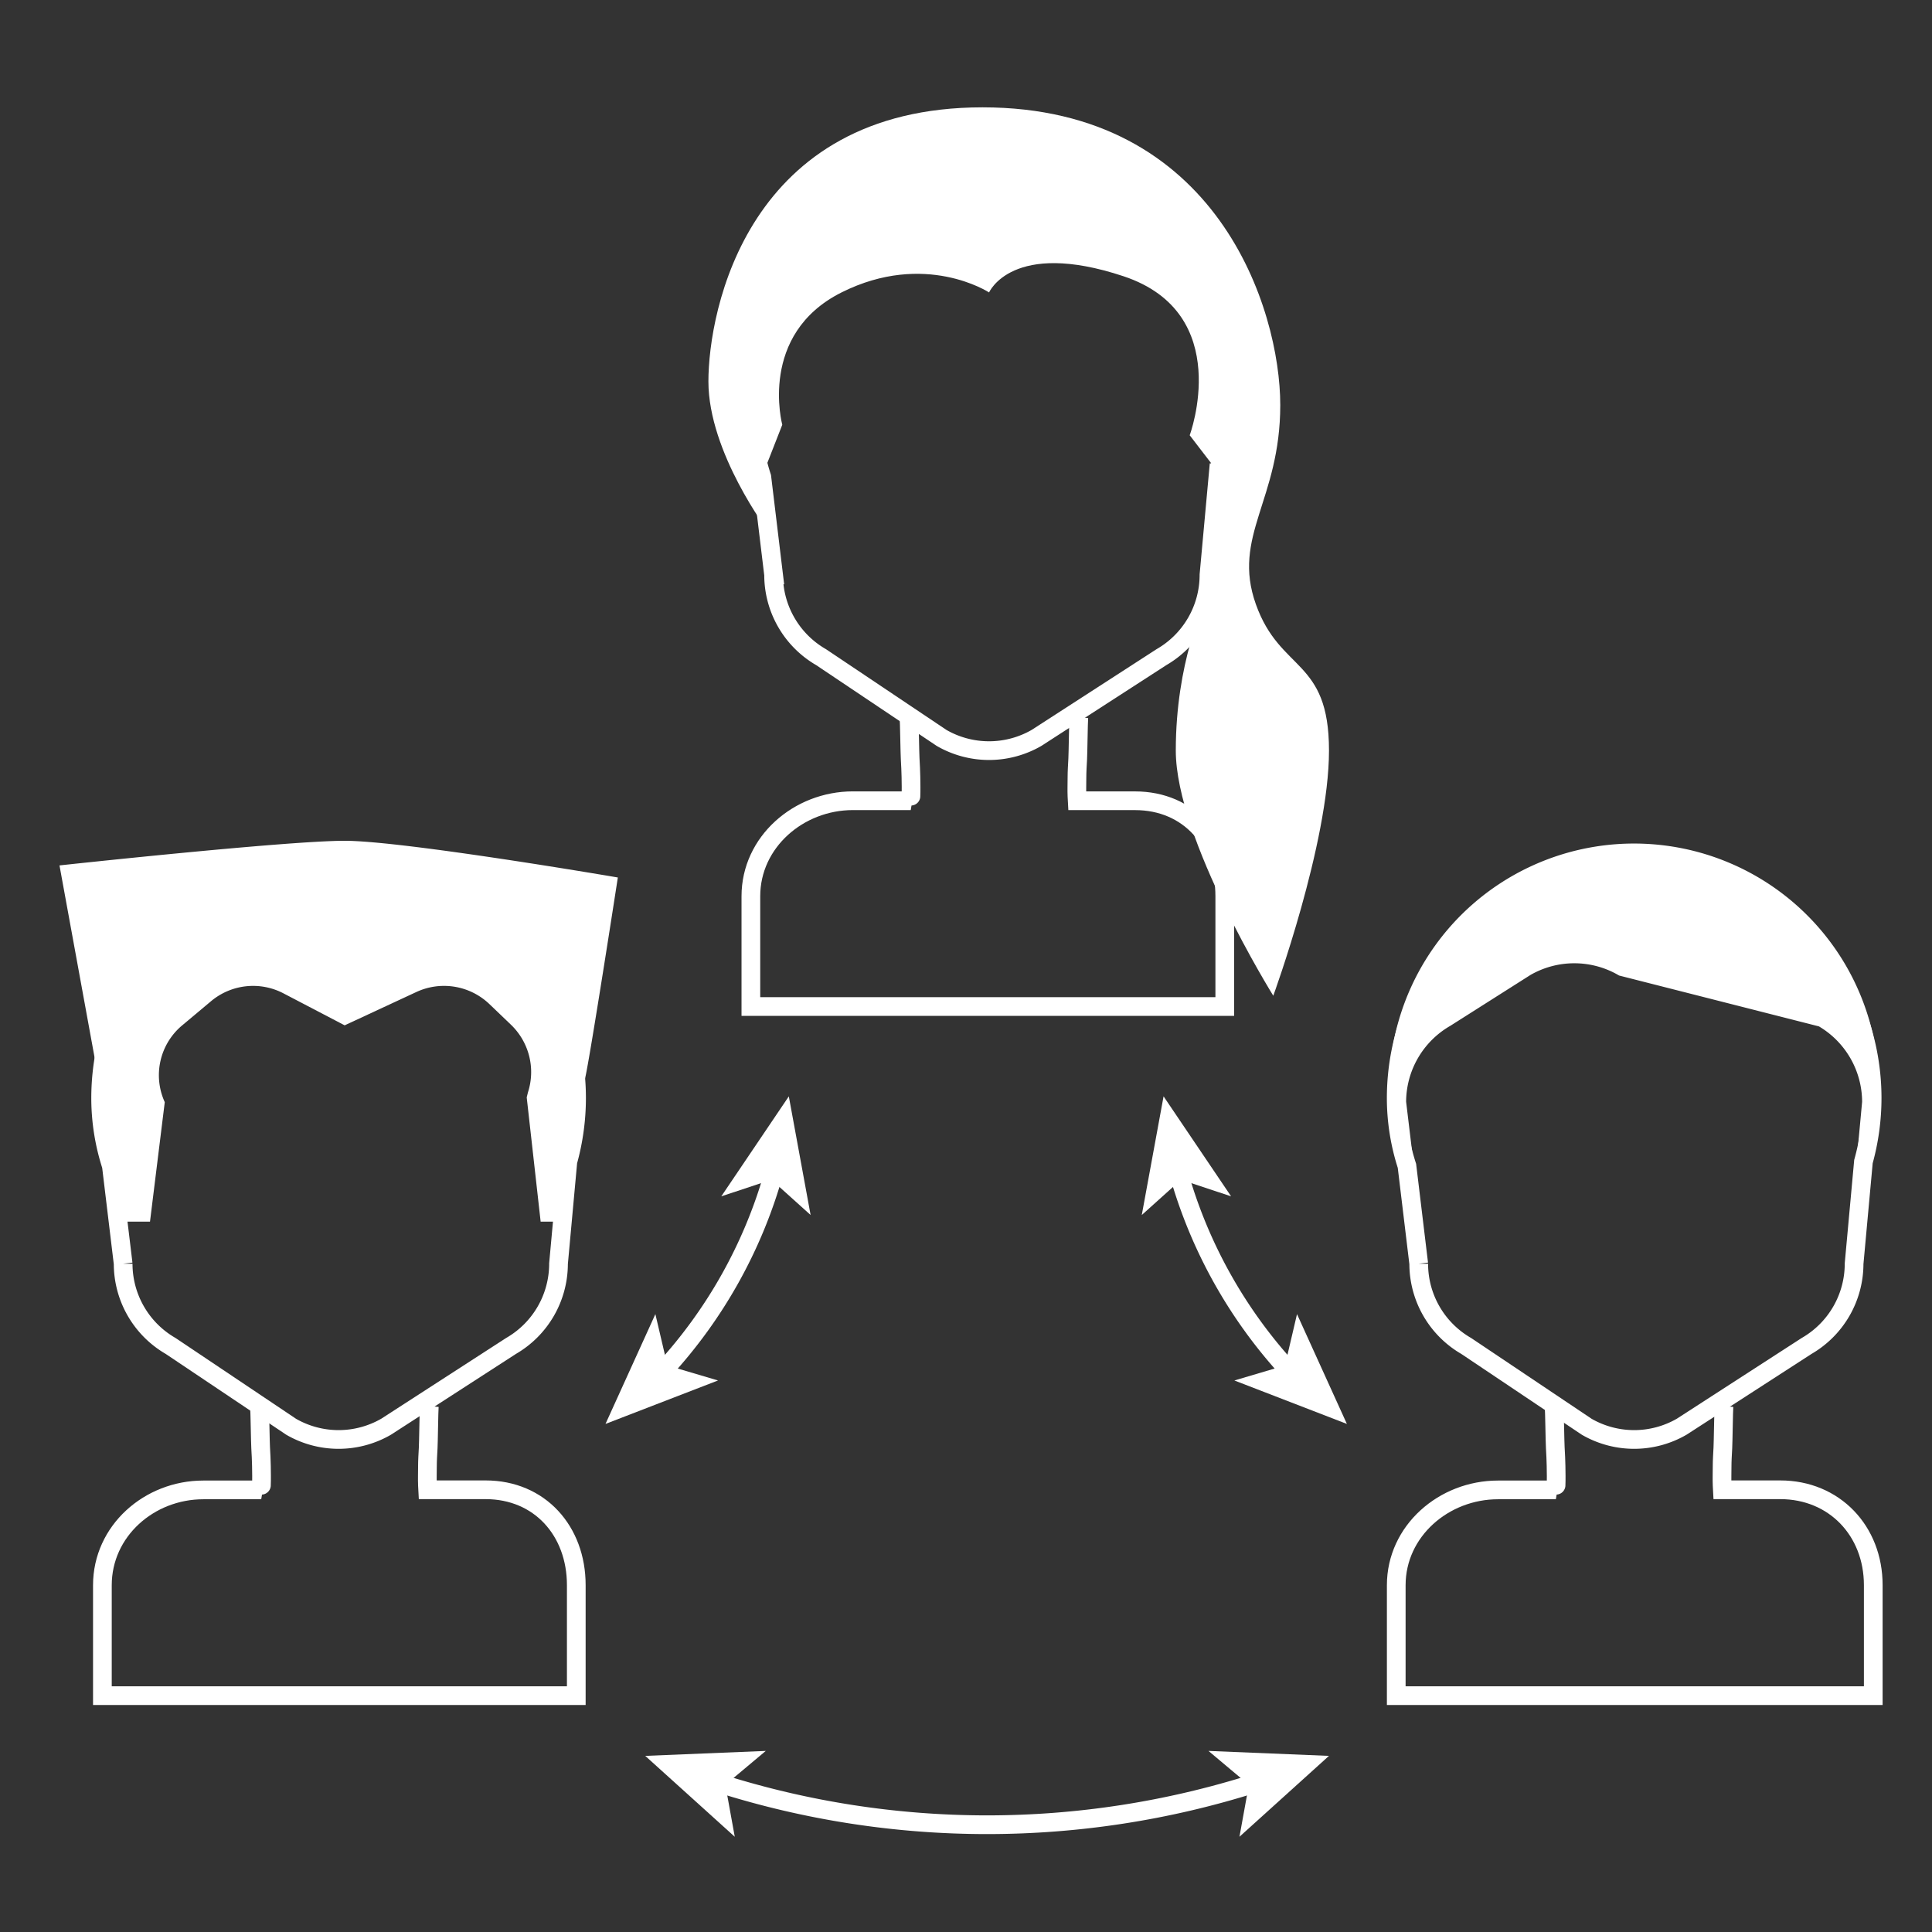 <svg id="Layer_1" data-name="Layer 1" xmlns="http://www.w3.org/2000/svg" viewBox="0 0 619.68 619.68"><rect x="0" y="0" width="619.68" height="619.68" fill="#333333" stroke="none"/><defs><style>.cls-1,.cls-4{fill:none;}.cls-1,.cls-3{stroke:#fff;stroke-miterlimit:10;}.cls-1{stroke-width:6px;}.cls-2,.cls-3{fill:#fff;}.cls-3{stroke-width:4.47px;}</style></defs><title>web_icons</title><path class="cls-1" d="M291.55,230c0.14,1.51.28,11.82,0.38,13.34,0.11,2,.22,3.94.25,5.89s0.08,4.28,0,6.14c0,0.35-.05,1.46-0.07,1.46H273.55c-17.39,0-32.71,13.24-32.71,30.63v35.37h152V287.47c0-17.39-11.38-30.63-28.77-30.63H345.51s-0.06-1.11-.08-1.46c-0.08-1.85,0-4,0-5.93s0.13-4,.24-6c0.1-1.52.22-11.91,0.36-13.42"/><path class="cls-1" d="M393.56,131.28a76.32,76.32,0,0,0-152.65,0A70.61,70.61,0,0,0,244.35,153l3.78,31.4a30.46,30.46,0,0,0,15.23,26.38L302,236.68a30.46,30.46,0,0,0,30.46,0l40.08-25.91a30.46,30.46,0,0,0,15.23-26.38l3-32.76A76.38,76.38,0,0,0,393.56,131.28Z"/><path class="cls-2" d="M244.35,153l6.56-16.76s-7.82-29,19-42.44,47.33,0,47.33,0,7.39-17.08,43.13-5.19,21.22,51,21.22,51l9.22,12-4.54,42.22s-9.14,18.53-9.14,46.91,31.27,78.64,31.27,78.64,17.87-48.94,17.87-78.64-15.64-25-23.45-46.91,7.82-33.34,7.82-63.91-20.09-95.49-95.49-95.49-87.93,65.14-87.93,87.93,19.26,48.2,19.26,48.2Z"/><path class="cls-1" d="M184.93,352.22a76.32,76.32,0,0,0-152.65,0,70.61,70.61,0,0,0,3.44,21.71l3.78,31.4a30.46,30.46,0,0,0,15.23,26.38l38.64,25.91a30.46,30.46,0,0,0,30.46,0l40.08-25.91a30.46,30.46,0,0,0,15.23-26.38l3-32.76A76.38,76.38,0,0,0,184.93,352.22Z"/><path class="cls-1" d="M498.47,451c0.14,1.51.28,11.82,0.38,13.34,0.11,2,.22,3.94.25,5.89s0.08,4.31,0,6.16c0,0.35-.05,1.49-0.07,1.49H480.47c-17.39,0-32.63,13.19-32.63,30.58v35.42h153V508.42c0-17.39-12.46-30.58-29.85-30.58H552.44s-0.06-1.14-.08-1.49c-0.08-1.85,0-4,0-5.94s0.13-4,.24-6c0.1-1.52.22-11.91,0.36-13.42"/><path class="cls-1" d="M600.48,352.22a76.32,76.32,0,0,0-152.65,0,70.61,70.61,0,0,0,3.44,21.71l3.78,31.4a30.46,30.46,0,0,0,15.23,26.38l38.64,25.91a30.46,30.46,0,0,0,30.46,0l40.08-25.91a30.46,30.46,0,0,0,15.23-26.38l3-32.76A76.38,76.38,0,0,0,600.48,352.22Z"/><path class="cls-3" d="M598.21,367.39l1.29-13.89a30.46,30.46,0,0,0-15.23-26.38l-64.09-16.31a30.47,30.47,0,0,0-30.46,0L464,327.13a30.46,30.46,0,0,0-15.23,26.38l1.79,14.89a70.48,70.48,0,0,1-2.77-19.53A76.32,76.32,0,1,1,598.21,367.39Z"/><path class="cls-1" d="M83.22,451c0.14,1.51.28,11.82,0.38,13.34,0.11,2,.22,3.94.25,5.89s0.08,4.31,0,6.16c0,0.35-.05,1.49-0.07,1.49H65.22c-17.39,0-32.38,13.19-32.38,30.58v35.42h152V508.42c0-17.39-11.71-30.58-29.1-30.58H137.18s-0.06-1.14-.08-1.49c-0.08-1.85,0-4,0-5.94s0.13-4,.24-6c0.1-1.52.22-11.91,0.36-13.42"/><path class="cls-2" d="M39.92,391.84h8.19l4.73-38.28V353.5a20.82,20.82,0,0,1,5.73-24.73l9.12-7.64a21,21,0,0,1,23.24-2.51l19.62,10.25,23-10.69A21.06,21.06,0,0,1,157,322.08l6.88,6.59a21.06,21.06,0,0,1,5.46,21.69l-0.4,1.62,4.47,39.86h8.75c3.35-42,3.15-36.1,5.47-45.79,1.6-6.7,10.54-64.6,10.54-64.6s-68.73-11.77-87.61-11.77-91.48,7.9-91.48,7.9l12.54,68.64S34.22,352.84,39.92,391.84Z"/><path class="cls-1" d="M230.82,572a283.9,283.9,0,0,0,171.58,0"/><polygon class="cls-2" points="206.96 563.19 235.67 589.13 232.65 572.47 245.62 561.6 206.96 563.19"/><polygon class="cls-2" points="426.26 563.19 397.55 589.13 400.57 572.48 387.61 561.6 426.26 563.19"/><path class="cls-1" d="M378.14,376.59a155.92,155.92,0,0,0,35.19,62.88"/><polygon class="cls-2" points="373.21 351.65 366.22 389.71 378.81 378.39 394.87 383.72 373.21 351.65"/><polygon class="cls-2" points="432.01 456.72 395.92 442.78 412.15 437.97 416.01 421.5 432.01 456.72"/><path class="cls-1" d="M248.09,376.59a155.92,155.92,0,0,1-35.19,62.88"/><polygon class="cls-2" points="253.01 351.65 231.35 383.72 247.42 378.39 260 389.71 253.01 351.65"/><polygon class="cls-2" points="194.21 456.72 210.21 421.5 214.07 437.97 230.3 442.78 194.21 456.72"/><rect class="cls-4" width="619.68" height="619.68"/></svg>